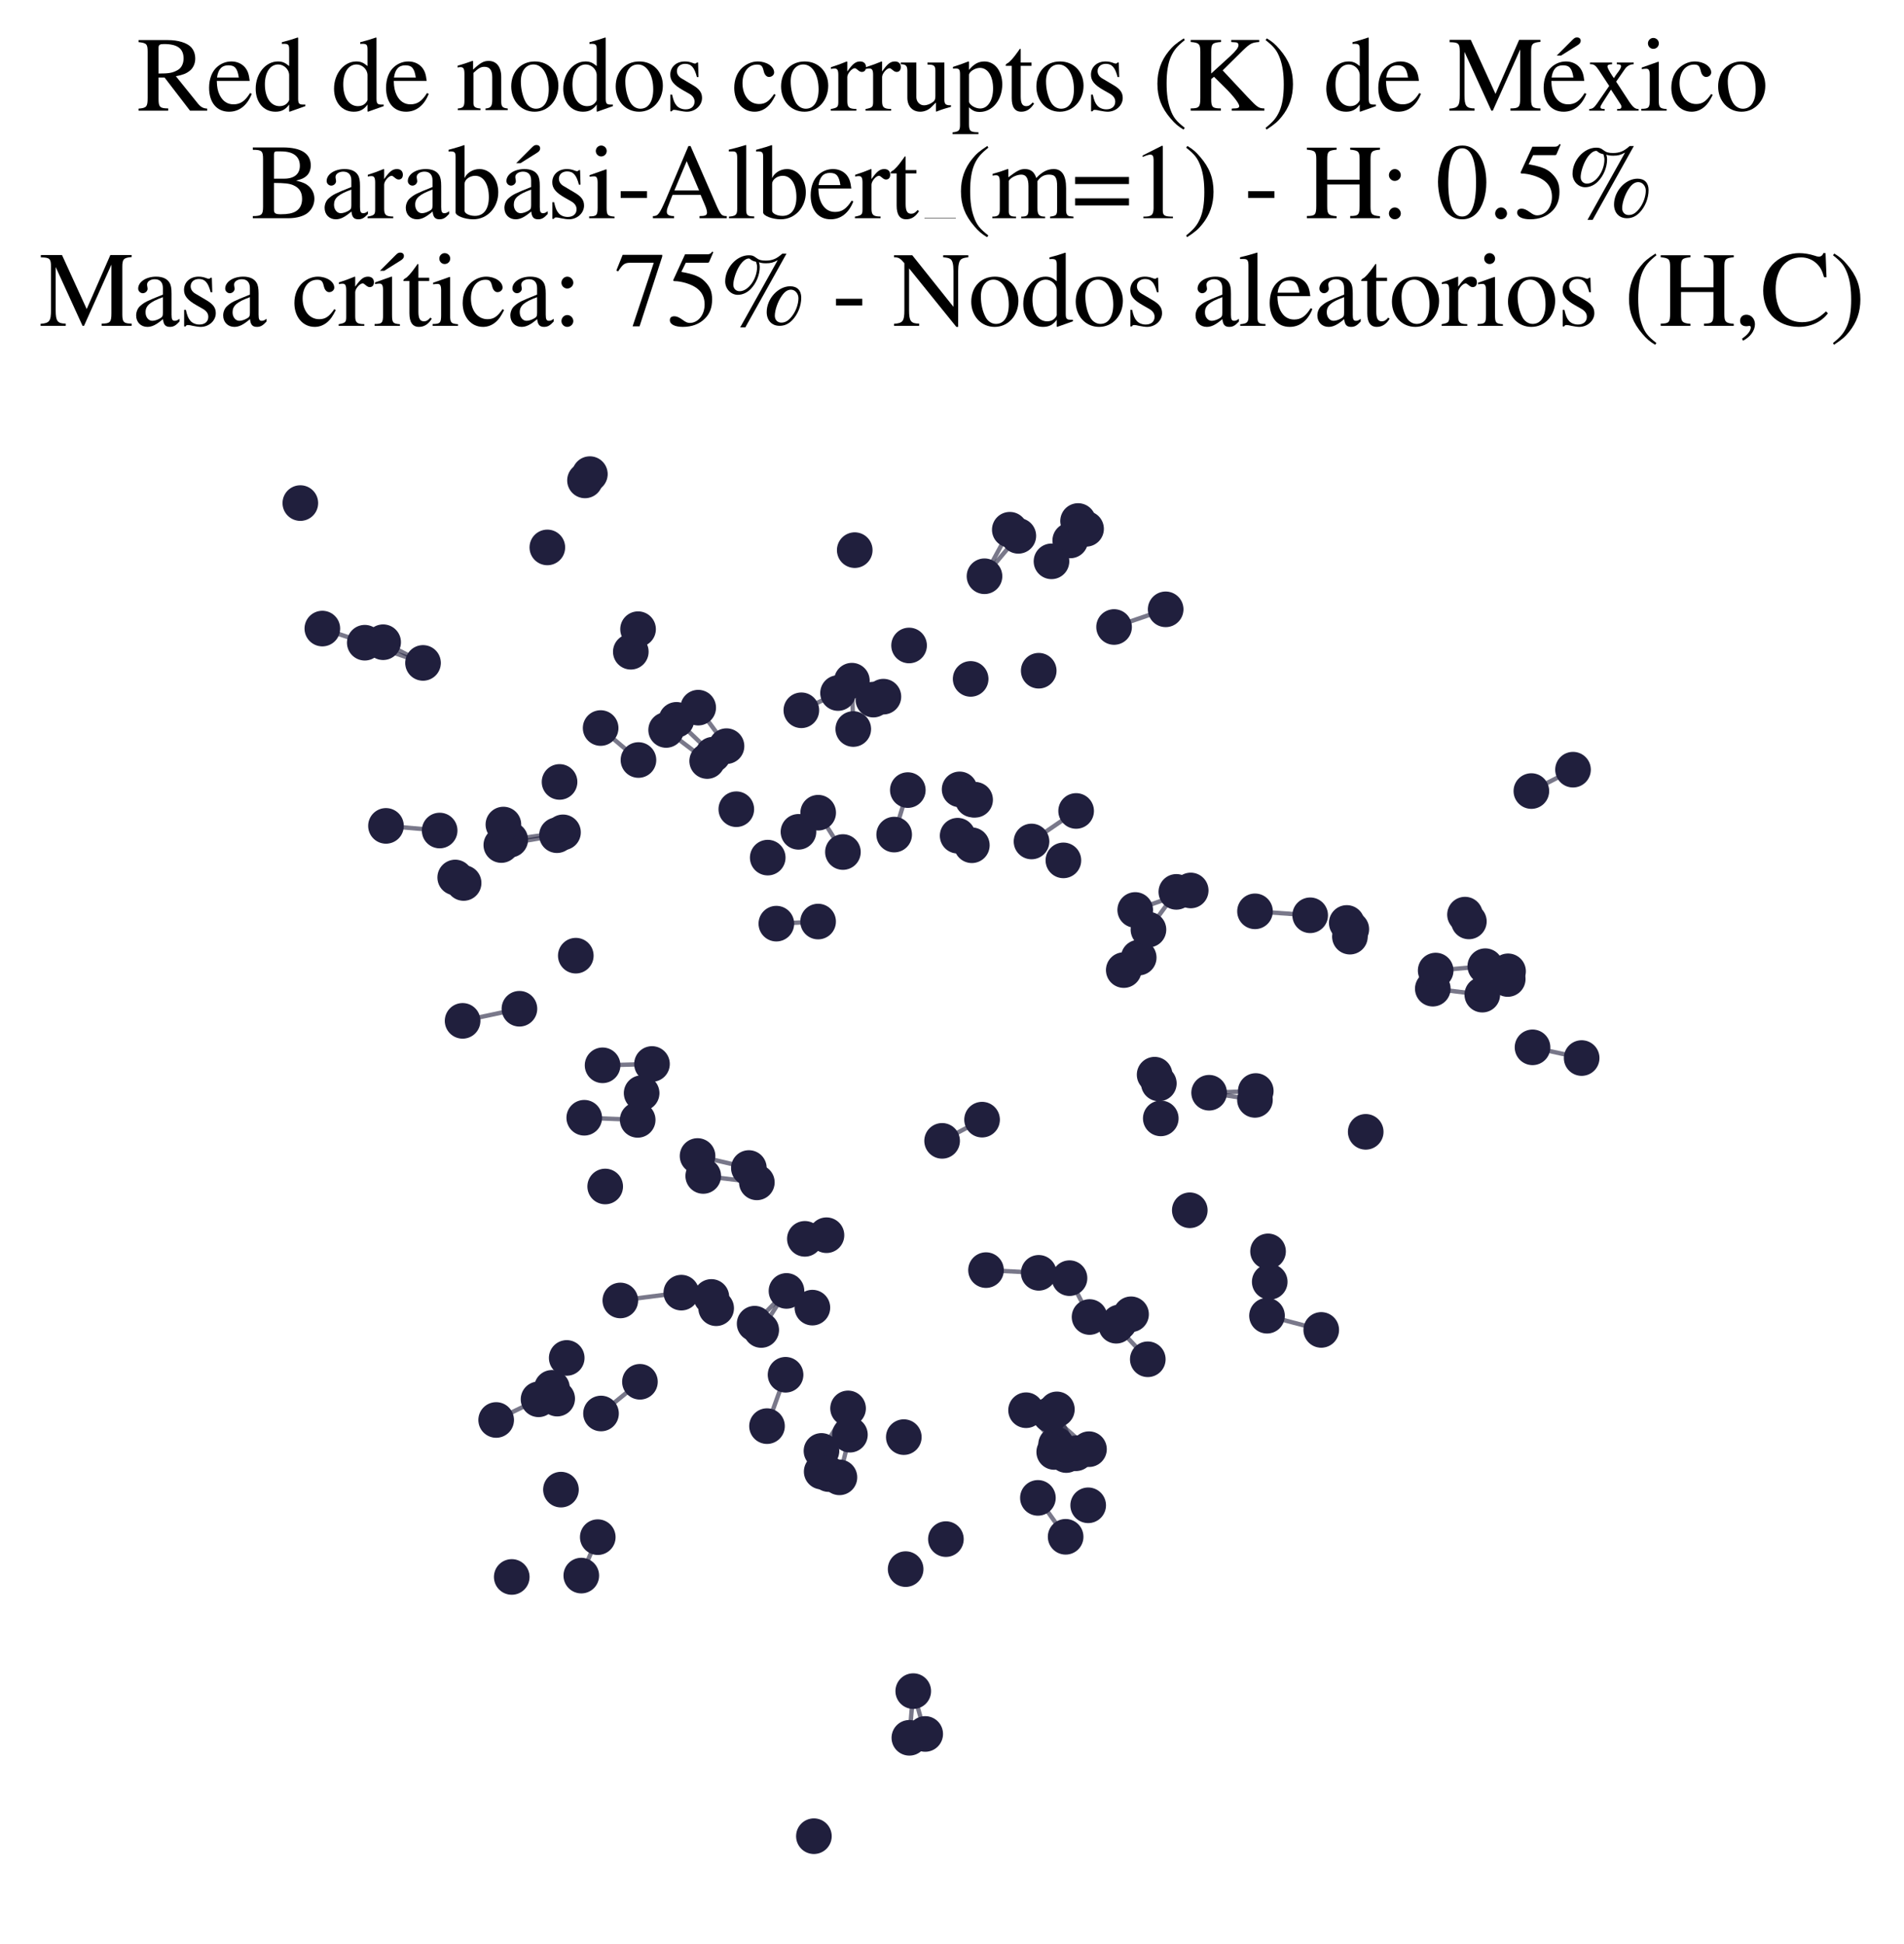 <?xml version="1.0" encoding="utf-8" standalone="no"?>
<!DOCTYPE svg PUBLIC "-//W3C//DTD SVG 1.1//EN"
  "http://www.w3.org/Graphics/SVG/1.1/DTD/svg11.dtd">
<svg xmlns:xlink="http://www.w3.org/1999/xlink" width="174.312pt" height="178.036pt" viewBox="0 0 174.312 178.036" xmlns="http://www.w3.org/2000/svg" version="1.1">
 <defs>
  <style type="text/css">*{stroke-linejoin: round; stroke-linecap: butt}</style>
 </defs>
 <g id="figure_1">
  <g id="patch_1">
   <path d="M 0 178.036 
L 174.312 178.036 
L 174.312 0 
L 0 0 
z
" style="fill: #ffffff"/>
  </g>
  <g id="axes_1">
   <g id="LineCollection_1">
    <path d="M 98.506 133.072 
L 96.758 129.054 
" clip-path="url(#p844c3f8b86)" style="fill: none; stroke: #201f3d; stroke-opacity: 0.6; stroke-width: 0.4"/>
    <path d="M 135.706 91.078 
L 131.173 90.53 
" clip-path="url(#p844c3f8b86)" style="fill: none; stroke: #201f3d; stroke-opacity: 0.6; stroke-width: 0.4"/>
    <path d="M 99.697 132.698 
L 96.148 129.542 
" clip-path="url(#p844c3f8b86)" style="fill: none; stroke: #201f3d; stroke-opacity: 0.6; stroke-width: 0.4"/>
    <path d="M 104.25 87.684 
L 102.881 88.828 
" clip-path="url(#p844c3f8b86)" style="fill: none; stroke: #201f3d; stroke-opacity: 0.6; stroke-width: 0.4"/>
    <path d="M 77.17 78.019 
L 74.905 74.417 
" clip-path="url(#p844c3f8b86)" style="fill: none; stroke: #201f3d; stroke-opacity: 0.6; stroke-width: 0.4"/>
    <path d="M 47.554 92.37 
L 42.352 93.478 
" clip-path="url(#p844c3f8b86)" style="fill: none; stroke: #201f3d; stroke-opacity: 0.6; stroke-width: 0.4"/>
    <path d="M 110.696 100.06 
L 114.891 100.714 
" clip-path="url(#p844c3f8b86)" style="fill: none; stroke: #201f3d; stroke-opacity: 0.6; stroke-width: 0.4"/>
    <path d="M 110.696 100.06 
L 114.967 99.901 
" clip-path="url(#p844c3f8b86)" style="fill: none; stroke: #201f3d; stroke-opacity: 0.6; stroke-width: 0.4"/>
    <path d="M 69.088 121.206 
L 72.003 118.207 
" clip-path="url(#p844c3f8b86)" style="fill: none; stroke: #201f3d; stroke-opacity: 0.6; stroke-width: 0.4"/>
    <path d="M 78.118 66.755 
L 77.99 62.328 
" clip-path="url(#p844c3f8b86)" style="fill: none; stroke: #201f3d; stroke-opacity: 0.6; stroke-width: 0.4"/>
    <path d="M 114.896 83.448 
L 119.948 83.811 
" clip-path="url(#p844c3f8b86)" style="fill: none; stroke: #201f3d; stroke-opacity: 0.6; stroke-width: 0.4"/>
    <path d="M 103.93 83.323 
L 109.01 81.538 
" clip-path="url(#p844c3f8b86)" style="fill: none; stroke: #201f3d; stroke-opacity: 0.6; stroke-width: 0.4"/>
    <path d="M 38.728 60.702 
L 33.396 58.852 
" clip-path="url(#p844c3f8b86)" style="fill: none; stroke: #201f3d; stroke-opacity: 0.6; stroke-width: 0.4"/>
    <path d="M 38.728 60.702 
L 35.076 58.806 
" clip-path="url(#p844c3f8b86)" style="fill: none; stroke: #201f3d; stroke-opacity: 0.6; stroke-width: 0.4"/>
    <path d="M 96.264 51.4 
L 99.43 48.425 
" clip-path="url(#p844c3f8b86)" style="fill: none; stroke: #201f3d; stroke-opacity: 0.6; stroke-width: 0.4"/>
    <path d="M 96.264 51.4 
L 98.699 47.707 
" clip-path="url(#p844c3f8b86)" style="fill: none; stroke: #201f3d; stroke-opacity: 0.6; stroke-width: 0.4"/>
    <path d="M 140.304 95.902 
L 144.801 96.883 
" clip-path="url(#p844c3f8b86)" style="fill: none; stroke: #201f3d; stroke-opacity: 0.6; stroke-width: 0.4"/>
    <path d="M 95.021 137.158 
L 97.56 140.721 
" clip-path="url(#p844c3f8b86)" style="fill: none; stroke: #201f3d; stroke-opacity: 0.6; stroke-width: 0.4"/>
    <path d="M 72.003 118.207 
L 69.69 121.785 
" clip-path="url(#p844c3f8b86)" style="fill: none; stroke: #201f3d; stroke-opacity: 0.6; stroke-width: 0.4"/>
    <path d="M 59.69 97.427 
L 55.167 97.548 
" clip-path="url(#p844c3f8b86)" style="fill: none; stroke: #201f3d; stroke-opacity: 0.6; stroke-width: 0.4"/>
    <path d="M 73.686 113.438 
L 75.664 113.106 
" clip-path="url(#p844c3f8b86)" style="fill: none; stroke: #201f3d; stroke-opacity: 0.6; stroke-width: 0.4"/>
    <path d="M 77.81 131.373 
L 76.85 135.277 
" clip-path="url(#p844c3f8b86)" style="fill: none; stroke: #201f3d; stroke-opacity: 0.6; stroke-width: 0.4"/>
    <path d="M 33.396 58.852 
L 29.511 57.557 
" clip-path="url(#p844c3f8b86)" style="fill: none; stroke: #201f3d; stroke-opacity: 0.6; stroke-width: 0.4"/>
    <path d="M 86.251 104.466 
L 89.909 102.524 
" clip-path="url(#p844c3f8b86)" style="fill: none; stroke: #201f3d; stroke-opacity: 0.6; stroke-width: 0.4"/>
    <path d="M 58.587 126.527 
L 55.023 129.431 
" clip-path="url(#p844c3f8b86)" style="fill: none; stroke: #201f3d; stroke-opacity: 0.6; stroke-width: 0.4"/>
    <path d="M 53.489 102.35 
L 58.381 102.545 
" clip-path="url(#p844c3f8b86)" style="fill: none; stroke: #201f3d; stroke-opacity: 0.6; stroke-width: 0.4"/>
    <path d="M 107.695 81.667 
L 105.141 85.123 
" clip-path="url(#p844c3f8b86)" style="fill: none; stroke: #201f3d; stroke-opacity: 0.6; stroke-width: 0.4"/>
    <path d="M 102.192 121.395 
L 105.081 124.466 
" clip-path="url(#p844c3f8b86)" style="fill: none; stroke: #201f3d; stroke-opacity: 0.6; stroke-width: 0.4"/>
    <path d="M 81.862 76.421 
L 83.111 72.347 
" clip-path="url(#p844c3f8b86)" style="fill: none; stroke: #201f3d; stroke-opacity: 0.6; stroke-width: 0.4"/>
    <path d="M 96.758 129.054 
L 97.616 133.236 
" clip-path="url(#p844c3f8b86)" style="fill: none; stroke: #201f3d; stroke-opacity: 0.6; stroke-width: 0.4"/>
    <path d="M 96.758 129.054 
L 96.515 132.954 
" clip-path="url(#p844c3f8b86)" style="fill: none; stroke: #201f3d; stroke-opacity: 0.6; stroke-width: 0.4"/>
    <path d="M 65.273 69.104 
L 61.929 65.914 
" clip-path="url(#p844c3f8b86)" style="fill: none; stroke: #201f3d; stroke-opacity: 0.6; stroke-width: 0.4"/>
    <path d="M 84.703 158.775 
L 83.609 154.852 
" clip-path="url(#p844c3f8b86)" style="fill: none; stroke: #201f3d; stroke-opacity: 0.6; stroke-width: 0.4"/>
    <path d="M 49.305 128.131 
L 45.425 130.024 
" clip-path="url(#p844c3f8b86)" style="fill: none; stroke: #201f3d; stroke-opacity: 0.6; stroke-width: 0.4"/>
    <path d="M 51.543 76.216 
L 46.713 76.888 
" clip-path="url(#p844c3f8b86)" style="fill: none; stroke: #201f3d; stroke-opacity: 0.6; stroke-width: 0.4"/>
    <path d="M 96.684 132.271 
L 93.937 129.131 
" clip-path="url(#p844c3f8b86)" style="fill: none; stroke: #201f3d; stroke-opacity: 0.6; stroke-width: 0.4"/>
    <path d="M 71.919 125.885 
L 70.221 130.588 
" clip-path="url(#p844c3f8b86)" style="fill: none; stroke: #201f3d; stroke-opacity: 0.6; stroke-width: 0.4"/>
    <path d="M 40.251 76.05 
L 35.336 75.625 
" clip-path="url(#p844c3f8b86)" style="fill: none; stroke: #201f3d; stroke-opacity: 0.6; stroke-width: 0.4"/>
    <path d="M 90.131 52.766 
L 92.448 48.506 
" clip-path="url(#p844c3f8b86)" style="fill: none; stroke: #201f3d; stroke-opacity: 0.6; stroke-width: 0.4"/>
    <path d="M 90.131 52.766 
L 93.228 49.067 
" clip-path="url(#p844c3f8b86)" style="fill: none; stroke: #201f3d; stroke-opacity: 0.6; stroke-width: 0.4"/>
    <path d="M 101.994 57.413 
L 106.717 55.795 
" clip-path="url(#p844c3f8b86)" style="fill: none; stroke: #201f3d; stroke-opacity: 0.6; stroke-width: 0.4"/>
    <path d="M 54.726 140.754 
L 53.218 144.274 
" clip-path="url(#p844c3f8b86)" style="fill: none; stroke: #201f3d; stroke-opacity: 0.6; stroke-width: 0.4"/>
    <path d="M 115.995 120.478 
L 120.96 121.778 
" clip-path="url(#p844c3f8b86)" style="fill: none; stroke: #201f3d; stroke-opacity: 0.6; stroke-width: 0.4"/>
    <path d="M 69.29 108.266 
L 64.382 107.68 
" clip-path="url(#p844c3f8b86)" style="fill: none; stroke: #201f3d; stroke-opacity: 0.6; stroke-width: 0.4"/>
    <path d="M 94.436 77.052 
L 98.52 74.258 
" clip-path="url(#p844c3f8b86)" style="fill: none; stroke: #201f3d; stroke-opacity: 0.6; stroke-width: 0.4"/>
    <path d="M 83.253 159.127 
L 83.609 154.852 
" clip-path="url(#p844c3f8b86)" style="fill: none; stroke: #201f3d; stroke-opacity: 0.6; stroke-width: 0.4"/>
    <path d="M 64.743 69.686 
L 60.986 66.841 
" clip-path="url(#p844c3f8b86)" style="fill: none; stroke: #201f3d; stroke-opacity: 0.6; stroke-width: 0.4"/>
    <path d="M 90.27 116.302 
L 95.096 116.55 
" clip-path="url(#p844c3f8b86)" style="fill: none; stroke: #201f3d; stroke-opacity: 0.6; stroke-width: 0.4"/>
    <path d="M 140.197 72.436 
L 144.01 70.478 
" clip-path="url(#p844c3f8b86)" style="fill: none; stroke: #201f3d; stroke-opacity: 0.6; stroke-width: 0.4"/>
    <path d="M 58.451 69.594 
L 54.989 66.665 
" clip-path="url(#p844c3f8b86)" style="fill: none; stroke: #201f3d; stroke-opacity: 0.6; stroke-width: 0.4"/>
    <path d="M 74.898 84.385 
L 71.075 84.577 
" clip-path="url(#p844c3f8b86)" style="fill: none; stroke: #201f3d; stroke-opacity: 0.6; stroke-width: 0.4"/>
    <path d="M 63.862 105.852 
L 68.559 106.953 
" clip-path="url(#p844c3f8b86)" style="fill: none; stroke: #201f3d; stroke-opacity: 0.6; stroke-width: 0.4"/>
    <path d="M 50.989 76.477 
L 45.896 77.379 
" clip-path="url(#p844c3f8b86)" style="fill: none; stroke: #201f3d; stroke-opacity: 0.6; stroke-width: 0.4"/>
    <path d="M 131.437 88.87 
L 135.98 88.471 
" clip-path="url(#p844c3f8b86)" style="fill: none; stroke: #201f3d; stroke-opacity: 0.6; stroke-width: 0.4"/>
    <path d="M 99.749 120.596 
L 97.914 117.038 
" clip-path="url(#p844c3f8b86)" style="fill: none; stroke: #201f3d; stroke-opacity: 0.6; stroke-width: 0.4"/>
    <path d="M 56.791 119.08 
L 62.375 118.365 
" clip-path="url(#p844c3f8b86)" style="fill: none; stroke: #201f3d; stroke-opacity: 0.6; stroke-width: 0.4"/>
    <path d="M 66.512 68.323 
L 63.921 64.798 
" clip-path="url(#p844c3f8b86)" style="fill: none; stroke: #201f3d; stroke-opacity: 0.6; stroke-width: 0.4"/>
    <path d="M 77.641 128.963 
L 75.206 132.857 
" clip-path="url(#p844c3f8b86)" style="fill: none; stroke: #201f3d; stroke-opacity: 0.6; stroke-width: 0.4"/>
    <path d="M 73.363 65.039 
L 76.723 63.459 
" clip-path="url(#p844c3f8b86)" style="fill: none; stroke: #201f3d; stroke-opacity: 0.6; stroke-width: 0.4"/>
   </g>
   <g id="PathCollection_1">
    <defs>
     <path id="m39a15640b6" d="M 0 1.581 
C 0.419 1.581 0.822 1.415 1.118 1.118 
C 1.415 0.822 1.581 0.419 1.581 0 
C 1.581 -0.419 1.415 -0.822 1.118 -1.118 
C 0.822 -1.415 0.419 -1.581 0 -1.581 
C -0.419 -1.581 -0.822 -1.415 -1.118 -1.118 
C -1.415 -0.822 -1.581 -0.419 -1.581 0 
C -1.581 0.419 -1.415 0.822 -1.118 1.118 
C -0.822 1.415 -0.419 1.581 0 1.581 
z
" style="stroke: #201f3d; stroke-width: 0.1"/>
    </defs>
    <g clip-path="url(#p844c3f8b86)">
     <use xlink:href="#m39a15640b6" x="96.684" y="132.271" style="fill: #201f3d; stroke: #201f3d; stroke-width: 0.1"/>
     <use xlink:href="#m39a15640b6" x="105.707" y="98.405" style="fill: #201f3d; stroke: #201f3d; stroke-width: 0.1"/>
     <use xlink:href="#m39a15640b6" x="69.29" y="108.266" style="fill: #201f3d; stroke: #201f3d; stroke-width: 0.1"/>
     <use xlink:href="#m39a15640b6" x="103.549" y="120.346" style="fill: #201f3d; stroke: #201f3d; stroke-width: 0.1"/>
     <use xlink:href="#m39a15640b6" x="82.912" y="143.68" style="fill: #201f3d; stroke: #201f3d; stroke-width: 0.1"/>
     <use xlink:href="#m39a15640b6" x="73.363" y="65.039" style="fill: #201f3d; stroke: #201f3d; stroke-width: 0.1"/>
     <use xlink:href="#m39a15640b6" x="97.616" y="133.236" style="fill: #201f3d; stroke: #201f3d; stroke-width: 0.1"/>
     <use xlink:href="#m39a15640b6" x="98.699" y="47.707" style="fill: #201f3d; stroke: #201f3d; stroke-width: 0.1"/>
     <use xlink:href="#m39a15640b6" x="50.532" y="127.081" style="fill: #201f3d; stroke: #201f3d; stroke-width: 0.1"/>
     <use xlink:href="#m39a15640b6" x="97.354" y="78.783" style="fill: #201f3d; stroke: #201f3d; stroke-width: 0.1"/>
     <use xlink:href="#m39a15640b6" x="75.867" y="134.98" style="fill: #201f3d; stroke: #201f3d; stroke-width: 0.1"/>
     <use xlink:href="#m39a15640b6" x="93.228" y="49.067" style="fill: #201f3d; stroke: #201f3d; stroke-width: 0.1"/>
     <use xlink:href="#m39a15640b6" x="75.206" y="132.857" style="fill: #201f3d; stroke: #201f3d; stroke-width: 0.1"/>
     <use xlink:href="#m39a15640b6" x="76.85" y="135.277" style="fill: #201f3d; stroke: #201f3d; stroke-width: 0.1"/>
     <use xlink:href="#m39a15640b6" x="116.245" y="117.373" style="fill: #201f3d; stroke: #201f3d; stroke-width: 0.1"/>
     <use xlink:href="#m39a15640b6" x="88.864" y="62.166" style="fill: #201f3d; stroke: #201f3d; stroke-width: 0.1"/>
     <use xlink:href="#m39a15640b6" x="144.801" y="96.883" style="fill: #201f3d; stroke: #201f3d; stroke-width: 0.1"/>
     <use xlink:href="#m39a15640b6" x="35.076" y="58.806" style="fill: #201f3d; stroke: #201f3d; stroke-width: 0.1"/>
     <use xlink:href="#m39a15640b6" x="53.218" y="144.274" style="fill: #201f3d; stroke: #201f3d; stroke-width: 0.1"/>
     <use xlink:href="#m39a15640b6" x="69.69" y="121.785" style="fill: #201f3d; stroke: #201f3d; stroke-width: 0.1"/>
     <use xlink:href="#m39a15640b6" x="71.075" y="84.577" style="fill: #201f3d; stroke: #201f3d; stroke-width: 0.1"/>
     <use xlink:href="#m39a15640b6" x="58.381" y="102.545" style="fill: #201f3d; stroke: #201f3d; stroke-width: 0.1"/>
     <use xlink:href="#m39a15640b6" x="98.52" y="74.258" style="fill: #201f3d; stroke: #201f3d; stroke-width: 0.1"/>
     <use xlink:href="#m39a15640b6" x="73.1" y="76.169" style="fill: #201f3d; stroke: #201f3d; stroke-width: 0.1"/>
     <use xlink:href="#m39a15640b6" x="50.989" y="76.477" style="fill: #201f3d; stroke: #201f3d; stroke-width: 0.1"/>
     <use xlink:href="#m39a15640b6" x="65.126" y="118.757" style="fill: #201f3d; stroke: #201f3d; stroke-width: 0.1"/>
     <use xlink:href="#m39a15640b6" x="46.713" y="76.888" style="fill: #201f3d; stroke: #201f3d; stroke-width: 0.1"/>
     <use xlink:href="#m39a15640b6" x="74.905" y="74.417" style="fill: #201f3d; stroke: #201f3d; stroke-width: 0.1"/>
     <use xlink:href="#m39a15640b6" x="71.919" y="125.885" style="fill: #201f3d; stroke: #201f3d; stroke-width: 0.1"/>
     <use xlink:href="#m39a15640b6" x="77.641" y="128.963" style="fill: #201f3d; stroke: #201f3d; stroke-width: 0.1"/>
     <use xlink:href="#m39a15640b6" x="82.744" y="131.593" style="fill: #201f3d; stroke: #201f3d; stroke-width: 0.1"/>
     <use xlink:href="#m39a15640b6" x="51.884" y="124.343" style="fill: #201f3d; stroke: #201f3d; stroke-width: 0.1"/>
     <use xlink:href="#m39a15640b6" x="83.227" y="59.105" style="fill: #201f3d; stroke: #201f3d; stroke-width: 0.1"/>
     <use xlink:href="#m39a15640b6" x="110.696" y="100.06" style="fill: #201f3d; stroke: #201f3d; stroke-width: 0.1"/>
     <use xlink:href="#m39a15640b6" x="50.109" y="50.126" style="fill: #201f3d; stroke: #201f3d; stroke-width: 0.1"/>
     <use xlink:href="#m39a15640b6" x="78.252" y="50.375" style="fill: #201f3d; stroke: #201f3d; stroke-width: 0.1"/>
     <use xlink:href="#m39a15640b6" x="42.352" y="93.478" style="fill: #201f3d; stroke: #201f3d; stroke-width: 0.1"/>
     <use xlink:href="#m39a15640b6" x="65.565" y="119.792" style="fill: #201f3d; stroke: #201f3d; stroke-width: 0.1"/>
     <use xlink:href="#m39a15640b6" x="115.995" y="120.478" style="fill: #201f3d; stroke: #201f3d; stroke-width: 0.1"/>
     <use xlink:href="#m39a15640b6" x="107.695" y="81.667" style="fill: #201f3d; stroke: #201f3d; stroke-width: 0.1"/>
     <use xlink:href="#m39a15640b6" x="55.406" y="108.644" style="fill: #201f3d; stroke: #201f3d; stroke-width: 0.1"/>
     <use xlink:href="#m39a15640b6" x="95.021" y="137.158" style="fill: #201f3d; stroke: #201f3d; stroke-width: 0.1"/>
     <use xlink:href="#m39a15640b6" x="99.624" y="137.837" style="fill: #201f3d; stroke: #201f3d; stroke-width: 0.1"/>
     <use xlink:href="#m39a15640b6" x="102.881" y="88.828" style="fill: #201f3d; stroke: #201f3d; stroke-width: 0.1"/>
     <use xlink:href="#m39a15640b6" x="49.305" y="128.131" style="fill: #201f3d; stroke: #201f3d; stroke-width: 0.1"/>
     <use xlink:href="#m39a15640b6" x="55.023" y="129.431" style="fill: #201f3d; stroke: #201f3d; stroke-width: 0.1"/>
     <use xlink:href="#m39a15640b6" x="38.728" y="60.702" style="fill: #201f3d; stroke: #201f3d; stroke-width: 0.1"/>
     <use xlink:href="#m39a15640b6" x="108.926" y="110.821" style="fill: #201f3d; stroke: #201f3d; stroke-width: 0.1"/>
     <use xlink:href="#m39a15640b6" x="131.173" y="90.53" style="fill: #201f3d; stroke: #201f3d; stroke-width: 0.1"/>
     <use xlink:href="#m39a15640b6" x="74.513" y="168.136" style="fill: #201f3d; stroke: #201f3d; stroke-width: 0.1"/>
     <use xlink:href="#m39a15640b6" x="81.862" y="76.421" style="fill: #201f3d; stroke: #201f3d; stroke-width: 0.1"/>
     <use xlink:href="#m39a15640b6" x="58.742" y="100.096" style="fill: #201f3d; stroke: #201f3d; stroke-width: 0.1"/>
     <use xlink:href="#m39a15640b6" x="73.686" y="113.438" style="fill: #201f3d; stroke: #201f3d; stroke-width: 0.1"/>
     <use xlink:href="#m39a15640b6" x="99.749" y="120.596" style="fill: #201f3d; stroke: #201f3d; stroke-width: 0.1"/>
     <use xlink:href="#m39a15640b6" x="52.715" y="87.509" style="fill: #201f3d; stroke: #201f3d; stroke-width: 0.1"/>
     <use xlink:href="#m39a15640b6" x="76.723" y="63.459" style="fill: #201f3d; stroke: #201f3d; stroke-width: 0.1"/>
     <use xlink:href="#m39a15640b6" x="77.99" y="62.328" style="fill: #201f3d; stroke: #201f3d; stroke-width: 0.1"/>
     <use xlink:href="#m39a15640b6" x="119.948" y="83.811" style="fill: #201f3d; stroke: #201f3d; stroke-width: 0.1"/>
     <use xlink:href="#m39a15640b6" x="58.451" y="69.594" style="fill: #201f3d; stroke: #201f3d; stroke-width: 0.1"/>
     <use xlink:href="#m39a15640b6" x="140.197" y="72.436" style="fill: #201f3d; stroke: #201f3d; stroke-width: 0.1"/>
     <use xlink:href="#m39a15640b6" x="83.609" y="154.852" style="fill: #201f3d; stroke: #201f3d; stroke-width: 0.1"/>
     <use xlink:href="#m39a15640b6" x="97.914" y="117.038" style="fill: #201f3d; stroke: #201f3d; stroke-width: 0.1"/>
     <use xlink:href="#m39a15640b6" x="72.003" y="118.207" style="fill: #201f3d; stroke: #201f3d; stroke-width: 0.1"/>
     <use xlink:href="#m39a15640b6" x="134.476" y="84.373" style="fill: #201f3d; stroke: #201f3d; stroke-width: 0.1"/>
     <use xlink:href="#m39a15640b6" x="54.726" y="140.754" style="fill: #201f3d; stroke: #201f3d; stroke-width: 0.1"/>
     <use xlink:href="#m39a15640b6" x="59.69" y="97.427" style="fill: #201f3d; stroke: #201f3d; stroke-width: 0.1"/>
     <use xlink:href="#m39a15640b6" x="102.192" y="121.395" style="fill: #201f3d; stroke: #201f3d; stroke-width: 0.1"/>
     <use xlink:href="#m39a15640b6" x="51.543" y="76.216" style="fill: #201f3d; stroke: #201f3d; stroke-width: 0.1"/>
     <use xlink:href="#m39a15640b6" x="51.227" y="71.6" style="fill: #201f3d; stroke: #201f3d; stroke-width: 0.1"/>
     <use xlink:href="#m39a15640b6" x="123.713" y="85.085" style="fill: #201f3d; stroke: #201f3d; stroke-width: 0.1"/>
     <use xlink:href="#m39a15640b6" x="140.304" y="95.902" style="fill: #201f3d; stroke: #201f3d; stroke-width: 0.1"/>
     <use xlink:href="#m39a15640b6" x="77.81" y="131.373" style="fill: #201f3d; stroke: #201f3d; stroke-width: 0.1"/>
     <use xlink:href="#m39a15640b6" x="64.382" y="107.68" style="fill: #201f3d; stroke: #201f3d; stroke-width: 0.1"/>
     <use xlink:href="#m39a15640b6" x="94.436" y="77.052" style="fill: #201f3d; stroke: #201f3d; stroke-width: 0.1"/>
     <use xlink:href="#m39a15640b6" x="106.27" y="102.409" style="fill: #201f3d; stroke: #201f3d; stroke-width: 0.1"/>
     <use xlink:href="#m39a15640b6" x="57.751" y="59.679" style="fill: #201f3d; stroke: #201f3d; stroke-width: 0.1"/>
     <use xlink:href="#m39a15640b6" x="67.409" y="74.098" style="fill: #201f3d; stroke: #201f3d; stroke-width: 0.1"/>
     <use xlink:href="#m39a15640b6" x="103.93" y="83.323" style="fill: #201f3d; stroke: #201f3d; stroke-width: 0.1"/>
     <use xlink:href="#m39a15640b6" x="77.17" y="78.019" style="fill: #201f3d; stroke: #201f3d; stroke-width: 0.1"/>
     <use xlink:href="#m39a15640b6" x="116.09" y="114.585" style="fill: #201f3d; stroke: #201f3d; stroke-width: 0.1"/>
     <use xlink:href="#m39a15640b6" x="46.851" y="144.398" style="fill: #201f3d; stroke: #201f3d; stroke-width: 0.1"/>
     <use xlink:href="#m39a15640b6" x="56.791" y="119.08" style="fill: #201f3d; stroke: #201f3d; stroke-width: 0.1"/>
     <use xlink:href="#m39a15640b6" x="123.297" y="84.513" style="fill: #201f3d; stroke: #201f3d; stroke-width: 0.1"/>
     <use xlink:href="#m39a15640b6" x="74.898" y="84.385" style="fill: #201f3d; stroke: #201f3d; stroke-width: 0.1"/>
     <use xlink:href="#m39a15640b6" x="62.375" y="118.365" style="fill: #201f3d; stroke: #201f3d; stroke-width: 0.1"/>
     <use xlink:href="#m39a15640b6" x="96.515" y="132.954" style="fill: #201f3d; stroke: #201f3d; stroke-width: 0.1"/>
     <use xlink:href="#m39a15640b6" x="70.221" y="130.588" style="fill: #201f3d; stroke: #201f3d; stroke-width: 0.1"/>
     <use xlink:href="#m39a15640b6" x="29.511" y="57.557" style="fill: #201f3d; stroke: #201f3d; stroke-width: 0.1"/>
     <use xlink:href="#m39a15640b6" x="68.559" y="106.953" style="fill: #201f3d; stroke: #201f3d; stroke-width: 0.1"/>
     <use xlink:href="#m39a15640b6" x="120.96" y="121.778" style="fill: #201f3d; stroke: #201f3d; stroke-width: 0.1"/>
     <use xlink:href="#m39a15640b6" x="138.063" y="88.94" style="fill: #201f3d; stroke: #201f3d; stroke-width: 0.1"/>
     <use xlink:href="#m39a15640b6" x="70.286" y="78.53" style="fill: #201f3d; stroke: #201f3d; stroke-width: 0.1"/>
     <use xlink:href="#m39a15640b6" x="135.706" y="91.078" style="fill: #201f3d; stroke: #201f3d; stroke-width: 0.1"/>
     <use xlink:href="#m39a15640b6" x="92.448" y="48.506" style="fill: #201f3d; stroke: #201f3d; stroke-width: 0.1"/>
     <use xlink:href="#m39a15640b6" x="138.033" y="89.646" style="fill: #201f3d; stroke: #201f3d; stroke-width: 0.1"/>
     <use xlink:href="#m39a15640b6" x="83.253" y="159.127" style="fill: #201f3d; stroke: #201f3d; stroke-width: 0.1"/>
     <use xlink:href="#m39a15640b6" x="87.854" y="72.282" style="fill: #201f3d; stroke: #201f3d; stroke-width: 0.1"/>
     <use xlink:href="#m39a15640b6" x="104.25" y="87.684" style="fill: #201f3d; stroke: #201f3d; stroke-width: 0.1"/>
     <use xlink:href="#m39a15640b6" x="64.743" y="69.686" style="fill: #201f3d; stroke: #201f3d; stroke-width: 0.1"/>
     <use xlink:href="#m39a15640b6" x="61.929" y="65.914" style="fill: #201f3d; stroke: #201f3d; stroke-width: 0.1"/>
     <use xlink:href="#m39a15640b6" x="114.891" y="100.714" style="fill: #201f3d; stroke: #201f3d; stroke-width: 0.1"/>
     <use xlink:href="#m39a15640b6" x="96.148" y="129.542" style="fill: #201f3d; stroke: #201f3d; stroke-width: 0.1"/>
     <use xlink:href="#m39a15640b6" x="41.676" y="80.35" style="fill: #201f3d; stroke: #201f3d; stroke-width: 0.1"/>
     <use xlink:href="#m39a15640b6" x="63.921" y="64.798" style="fill: #201f3d; stroke: #201f3d; stroke-width: 0.1"/>
     <use xlink:href="#m39a15640b6" x="125.032" y="103.64" style="fill: #201f3d; stroke: #201f3d; stroke-width: 0.1"/>
     <use xlink:href="#m39a15640b6" x="109.01" y="81.538" style="fill: #201f3d; stroke: #201f3d; stroke-width: 0.1"/>
     <use xlink:href="#m39a15640b6" x="89.909" y="102.524" style="fill: #201f3d; stroke: #201f3d; stroke-width: 0.1"/>
     <use xlink:href="#m39a15640b6" x="27.496" y="46.066" style="fill: #201f3d; stroke: #201f3d; stroke-width: 0.1"/>
     <use xlink:href="#m39a15640b6" x="84.703" y="158.775" style="fill: #201f3d; stroke: #201f3d; stroke-width: 0.1"/>
     <use xlink:href="#m39a15640b6" x="69.088" y="121.206" style="fill: #201f3d; stroke: #201f3d; stroke-width: 0.1"/>
     <use xlink:href="#m39a15640b6" x="54.003" y="43.414" style="fill: #201f3d; stroke: #201f3d; stroke-width: 0.1"/>
     <use xlink:href="#m39a15640b6" x="106.717" y="55.795" style="fill: #201f3d; stroke: #201f3d; stroke-width: 0.1"/>
     <use xlink:href="#m39a15640b6" x="97.982" y="49.488" style="fill: #201f3d; stroke: #201f3d; stroke-width: 0.1"/>
     <use xlink:href="#m39a15640b6" x="74.374" y="119.737" style="fill: #201f3d; stroke: #201f3d; stroke-width: 0.1"/>
     <use xlink:href="#m39a15640b6" x="33.396" y="58.852" style="fill: #201f3d; stroke: #201f3d; stroke-width: 0.1"/>
     <use xlink:href="#m39a15640b6" x="114.896" y="83.448" style="fill: #201f3d; stroke: #201f3d; stroke-width: 0.1"/>
     <use xlink:href="#m39a15640b6" x="51.01" y="128.068" style="fill: #201f3d; stroke: #201f3d; stroke-width: 0.1"/>
     <use xlink:href="#m39a15640b6" x="98.506" y="133.072" style="fill: #201f3d; stroke: #201f3d; stroke-width: 0.1"/>
     <use xlink:href="#m39a15640b6" x="45.896" y="77.379" style="fill: #201f3d; stroke: #201f3d; stroke-width: 0.1"/>
     <use xlink:href="#m39a15640b6" x="75.664" y="113.106" style="fill: #201f3d; stroke: #201f3d; stroke-width: 0.1"/>
     <use xlink:href="#m39a15640b6" x="46.086" y="75.502" style="fill: #201f3d; stroke: #201f3d; stroke-width: 0.1"/>
     <use xlink:href="#m39a15640b6" x="65.273" y="69.104" style="fill: #201f3d; stroke: #201f3d; stroke-width: 0.1"/>
     <use xlink:href="#m39a15640b6" x="40.251" y="76.05" style="fill: #201f3d; stroke: #201f3d; stroke-width: 0.1"/>
     <use xlink:href="#m39a15640b6" x="90.131" y="52.766" style="fill: #201f3d; stroke: #201f3d; stroke-width: 0.1"/>
     <use xlink:href="#m39a15640b6" x="134.121" y="83.75" style="fill: #201f3d; stroke: #201f3d; stroke-width: 0.1"/>
     <use xlink:href="#m39a15640b6" x="86.598" y="140.933" style="fill: #201f3d; stroke: #201f3d; stroke-width: 0.1"/>
     <use xlink:href="#m39a15640b6" x="96.264" y="51.4" style="fill: #201f3d; stroke: #201f3d; stroke-width: 0.1"/>
     <use xlink:href="#m39a15640b6" x="88.973" y="77.398" style="fill: #201f3d; stroke: #201f3d; stroke-width: 0.1"/>
     <use xlink:href="#m39a15640b6" x="87.673" y="76.523" style="fill: #201f3d; stroke: #201f3d; stroke-width: 0.1"/>
     <use xlink:href="#m39a15640b6" x="63.862" y="105.852" style="fill: #201f3d; stroke: #201f3d; stroke-width: 0.1"/>
     <use xlink:href="#m39a15640b6" x="58.415" y="57.612" style="fill: #201f3d; stroke: #201f3d; stroke-width: 0.1"/>
     <use xlink:href="#m39a15640b6" x="55.167" y="97.548" style="fill: #201f3d; stroke: #201f3d; stroke-width: 0.1"/>
     <use xlink:href="#m39a15640b6" x="131.437" y="88.87" style="fill: #201f3d; stroke: #201f3d; stroke-width: 0.1"/>
     <use xlink:href="#m39a15640b6" x="42.444" y="80.853" style="fill: #201f3d; stroke: #201f3d; stroke-width: 0.1"/>
     <use xlink:href="#m39a15640b6" x="90.27" y="116.302" style="fill: #201f3d; stroke: #201f3d; stroke-width: 0.1"/>
     <use xlink:href="#m39a15640b6" x="101.994" y="57.413" style="fill: #201f3d; stroke: #201f3d; stroke-width: 0.1"/>
     <use xlink:href="#m39a15640b6" x="99.697" y="132.698" style="fill: #201f3d; stroke: #201f3d; stroke-width: 0.1"/>
     <use xlink:href="#m39a15640b6" x="78.118" y="66.755" style="fill: #201f3d; stroke: #201f3d; stroke-width: 0.1"/>
     <use xlink:href="#m39a15640b6" x="54.989" y="66.665" style="fill: #201f3d; stroke: #201f3d; stroke-width: 0.1"/>
     <use xlink:href="#m39a15640b6" x="99.43" y="48.425" style="fill: #201f3d; stroke: #201f3d; stroke-width: 0.1"/>
     <use xlink:href="#m39a15640b6" x="106.092" y="99.206" style="fill: #201f3d; stroke: #201f3d; stroke-width: 0.1"/>
     <use xlink:href="#m39a15640b6" x="93.937" y="129.131" style="fill: #201f3d; stroke: #201f3d; stroke-width: 0.1"/>
     <use xlink:href="#m39a15640b6" x="58.587" y="126.527" style="fill: #201f3d; stroke: #201f3d; stroke-width: 0.1"/>
     <use xlink:href="#m39a15640b6" x="53.489" y="102.35" style="fill: #201f3d; stroke: #201f3d; stroke-width: 0.1"/>
     <use xlink:href="#m39a15640b6" x="66.512" y="68.323" style="fill: #201f3d; stroke: #201f3d; stroke-width: 0.1"/>
     <use xlink:href="#m39a15640b6" x="114.967" y="99.901" style="fill: #201f3d; stroke: #201f3d; stroke-width: 0.1"/>
     <use xlink:href="#m39a15640b6" x="102.475" y="121.094" style="fill: #201f3d; stroke: #201f3d; stroke-width: 0.1"/>
     <use xlink:href="#m39a15640b6" x="105.141" y="85.123" style="fill: #201f3d; stroke: #201f3d; stroke-width: 0.1"/>
     <use xlink:href="#m39a15640b6" x="86.251" y="104.466" style="fill: #201f3d; stroke: #201f3d; stroke-width: 0.1"/>
     <use xlink:href="#m39a15640b6" x="135.98" y="88.471" style="fill: #201f3d; stroke: #201f3d; stroke-width: 0.1"/>
     <use xlink:href="#m39a15640b6" x="105.081" y="124.466" style="fill: #201f3d; stroke: #201f3d; stroke-width: 0.1"/>
     <use xlink:href="#m39a15640b6" x="53.557" y="43.99" style="fill: #201f3d; stroke: #201f3d; stroke-width: 0.1"/>
     <use xlink:href="#m39a15640b6" x="97.56" y="140.721" style="fill: #201f3d; stroke: #201f3d; stroke-width: 0.1"/>
     <use xlink:href="#m39a15640b6" x="75.226" y="134.752" style="fill: #201f3d; stroke: #201f3d; stroke-width: 0.1"/>
     <use xlink:href="#m39a15640b6" x="35.336" y="75.625" style="fill: #201f3d; stroke: #201f3d; stroke-width: 0.1"/>
     <use xlink:href="#m39a15640b6" x="51.355" y="136.402" style="fill: #201f3d; stroke: #201f3d; stroke-width: 0.1"/>
     <use xlink:href="#m39a15640b6" x="144.01" y="70.478" style="fill: #201f3d; stroke: #201f3d; stroke-width: 0.1"/>
     <use xlink:href="#m39a15640b6" x="79.955" y="64.062" style="fill: #201f3d; stroke: #201f3d; stroke-width: 0.1"/>
     <use xlink:href="#m39a15640b6" x="89.065" y="73.216" style="fill: #201f3d; stroke: #201f3d; stroke-width: 0.1"/>
     <use xlink:href="#m39a15640b6" x="89.272" y="73.234" style="fill: #201f3d; stroke: #201f3d; stroke-width: 0.1"/>
     <use xlink:href="#m39a15640b6" x="47.554" y="92.37" style="fill: #201f3d; stroke: #201f3d; stroke-width: 0.1"/>
     <use xlink:href="#m39a15640b6" x="60.986" y="66.841" style="fill: #201f3d; stroke: #201f3d; stroke-width: 0.1"/>
     <use xlink:href="#m39a15640b6" x="45.425" y="130.024" style="fill: #201f3d; stroke: #201f3d; stroke-width: 0.1"/>
     <use xlink:href="#m39a15640b6" x="95.096" y="61.417" style="fill: #201f3d; stroke: #201f3d; stroke-width: 0.1"/>
     <use xlink:href="#m39a15640b6" x="123.586" y="85.767" style="fill: #201f3d; stroke: #201f3d; stroke-width: 0.1"/>
     <use xlink:href="#m39a15640b6" x="83.111" y="72.347" style="fill: #201f3d; stroke: #201f3d; stroke-width: 0.1"/>
     <use xlink:href="#m39a15640b6" x="95.096" y="116.55" style="fill: #201f3d; stroke: #201f3d; stroke-width: 0.1"/>
     <use xlink:href="#m39a15640b6" x="80.876" y="63.791" style="fill: #201f3d; stroke: #201f3d; stroke-width: 0.1"/>
     <use xlink:href="#m39a15640b6" x="96.758" y="129.054" style="fill: #201f3d; stroke: #201f3d; stroke-width: 0.1"/>
    </g>
   </g>
   <g id="text_1">
    <!-- Red de nodos corruptos (K) de México -->
    <g transform="translate(12.518 10.132) scale(0.096 -0.096)">
     <defs>
      <path id="NimbusRomNo9L-Regu-52" d="M 4218 121 
C 3974 140 3846 205 3661 424 
L 2342 2061 
C 2771 2143 2963 2219 3174 2388 
C 3379 2553 3501 2818 3501 3113 
C 3501 3385 3418 3618 3251 3801 
C 3008 4059 2477 4224 1875 4224 
L 109 4224 
L 109 4102 
C 589 4051 653 3981 653 3528 
L 653 765 
C 653 236 589 159 109 121 
L 109 0 
L 1882 0 
L 1882 134 
C 1389 134 1306 219 1306 692 
L 1306 1984 
L 1664 1984 
L 3187 0 
L 4218 0 
L 4218 121 
z
M 1306 3762 
C 1306 3937 1376 3987 1632 3987 
C 2432 3987 2803 3716 2803 3123 
C 2803 2807 2669 2542 2438 2423 
C 2144 2258 1920 2221 1306 2221 
L 1306 3762 
z
" transform="scale(0.016)"/>
      <path id="NimbusRomNo9L-Regu-65" d="M 2611 1053 
C 2304 564 2029 378 1619 378 
C 1254 378 979 564 794 930 
C 678 1174 634 1386 621 1779 
L 2592 1779 
C 2541 2193 2477 2377 2317 2581 
C 2125 2811 1830 2944 1498 2944 
C 1178 2944 877 2829 634 2611 
C 333 2349 160 1894 160 1370 
C 160 486 621 -64 1357 -64 
C 1965 -64 2445 315 2714 1008 
L 2611 1053 
z
M 634 1984 
C 704 2479 922 2714 1312 2714 
C 1702 2714 1856 2535 1939 1984 
L 634 1984 
z
" transform="scale(0.016)"/>
      <path id="NimbusRomNo9L-Regu-64" d="M 2202 -64 
L 3142 269 
L 3142 365 
C 3027 365 3014 365 2995 365 
C 2765 365 2714 435 2714 731 
L 2714 4364 
L 2682 4377 
C 2374 4268 2150 4204 1741 4096 
L 1741 3994 
C 1792 4000 1830 4000 1882 4000 
C 2118 4000 2176 3936 2176 3672 
L 2176 2669 
C 1933 2874 1760 2944 1504 2944 
C 768 2944 173 2221 173 1312 
C 173 493 653 -64 1357 -64 
C 1715 -64 1958 64 2176 365 
L 2176 -45 
L 2202 -64 
z
M 2176 653 
C 2176 608 2131 531 2067 461 
C 1952 333 1792 269 1606 269 
C 1075 269 723 781 723 1568 
C 723 2291 1037 2765 1523 2765 
C 1862 2765 2176 2464 2176 2125 
L 2176 653 
z
" transform="scale(0.016)"/>
      <path id="NimbusRomNo9L-Regu-6e" d="M 102 2579 
C 141 2598 205 2605 275 2605 
C 454 2605 512 2509 512 2195 
L 512 608 
C 512 243 442 154 115 128 
L 115 32 
L 1472 32 
L 1472 128 
C 1146 154 1050 230 1050 461 
L 1050 2259 
C 1357 2547 1498 2624 1709 2624 
C 2022 2624 2176 2426 2176 2003 
L 2176 666 
C 2176 262 2093 154 1773 128 
L 1773 32 
L 3104 32 
L 3104 128 
C 2790 160 2714 237 2714 550 
L 2714 2016 
C 2714 2618 2432 2976 1958 2976 
C 1664 2976 1466 2867 1030 2458 
L 1030 2963 
L 986 2976 
C 672 2861 454 2790 102 2688 
L 102 2579 
z
" transform="scale(0.016)"/>
      <path id="NimbusRomNo9L-Regu-6f" d="M 1600 2944 
C 768 2944 186 2330 186 1446 
C 186 582 781 -64 1587 -64 
C 2394 -64 3008 614 3008 1498 
C 3008 2336 2419 2944 1600 2944 
z
M 1517 2765 
C 2054 2765 2432 2150 2432 1274 
C 2432 550 2144 115 1664 115 
C 1414 115 1178 269 1043 525 
C 864 858 762 1306 762 1760 
C 762 2368 1062 2765 1517 2765 
z
" transform="scale(0.016)"/>
      <path id="NimbusRomNo9L-Regu-73" d="M 2016 2010 
L 1990 2880 
L 1920 2880 
L 1907 2867 
C 1850 2822 1843 2816 1818 2816 
C 1779 2816 1715 2829 1645 2861 
C 1504 2915 1363 2944 1197 2944 
C 691 2944 326 2616 326 2154 
C 326 1796 531 1539 1075 1231 
L 1446 1020 
C 1670 892 1779 737 1779 539 
C 1779 256 1574 77 1248 77 
C 1030 77 832 159 710 298 
C 576 455 518 600 435 960 
L 333 960 
L 333 -39 
L 416 -39 
C 461 33 486 48 563 48 
C 621 48 710 35 858 -2 
C 1037 -39 1210 -64 1325 -64 
C 1818 -64 2227 308 2227 757 
C 2227 1077 2074 1289 1690 1520 
L 998 1930 
C 819 2033 723 2194 723 2367 
C 723 2624 922 2803 1216 2803 
C 1581 2803 1773 2583 1920 2010 
L 2016 2010 
z
" transform="scale(0.016)"/>
      <path id="NimbusRomNo9L-Regu-63" d="M 2547 998 
C 2240 550 2010 397 1645 397 
C 1062 397 653 909 653 1645 
C 653 2304 1005 2758 1523 2758 
C 1754 2758 1837 2688 1901 2451 
L 1939 2310 
C 1990 2131 2106 2016 2240 2016 
C 2406 2016 2547 2138 2547 2285 
C 2547 2643 2099 2944 1562 2944 
C 1248 2944 922 2816 659 2586 
C 339 2304 160 1869 160 1363 
C 160 531 666 -64 1376 -64 
C 1664 -64 1920 38 2150 237 
C 2323 390 2445 563 2637 941 
L 2547 998 
z
" transform="scale(0.016)"/>
      <path id="NimbusRomNo9L-Regu-72" d="M 45 2496 
C 134 2515 192 2522 269 2522 
C 429 2522 486 2419 486 2138 
L 486 538 
C 486 218 442 173 32 96 
L 32 0 
L 1568 0 
L 1568 102 
C 1133 102 1024 199 1024 565 
L 1024 2013 
C 1024 2219 1299 2541 1472 2541 
C 1510 2541 1568 2509 1638 2445 
C 1741 2355 1811 2317 1894 2317 
C 2048 2317 2144 2426 2144 2605 
C 2144 2816 2010 2944 1792 2944 
C 1523 2944 1338 2797 1024 2343 
L 1024 2931 
L 992 2944 
C 653 2803 422 2721 45 2599 
L 45 2496 
z
" transform="scale(0.016)"/>
      <path id="NimbusRomNo9L-Regu-75" d="M 3066 320 
L 3034 320 
C 2739 320 2669 390 2669 685 
L 2669 2880 
L 1658 2880 
L 1658 2758 
C 2054 2758 2131 2694 2131 2375 
L 2131 875 
C 2131 697 2099 607 2010 537 
C 1837 397 1638 320 1446 320 
C 1197 320 992 537 992 805 
L 992 2880 
L 58 2880 
L 58 2778 
C 365 2778 454 2682 454 2387 
L 454 770 
C 454 263 762 -64 1229 -64 
C 1466 -64 1715 38 1888 211 
L 2163 486 
L 2163 -45 
L 2189 -58 
C 2509 70 2739 141 3066 230 
L 3066 320 
z
" transform="scale(0.016)"/>
      <path id="NimbusRomNo9L-Regu-70" d="M 58 2516 
C 115 2522 160 2522 218 2522 
C 435 2522 480 2458 480 2155 
L 480 -855 
C 480 -1189 410 -1261 32 -1299 
L 32 -1408 
L 1581 -1408 
L 1581 -1293 
C 1101 -1293 1018 -1222 1018 -816 
L 1018 199 
C 1242 -13 1395 -77 1664 -77 
C 2419 -77 3008 643 3008 1575 
C 3008 2372 2560 2944 1939 2944 
C 1581 2944 1299 2784 1018 2438 
L 1018 2931 
L 979 2944 
C 634 2810 410 2726 58 2618 
L 58 2516 
z
M 1018 2136 
C 1018 2329 1376 2560 1670 2560 
C 2144 2560 2458 2071 2458 1324 
C 2458 611 2144 128 1683 128 
C 1382 128 1018 359 1018 552 
L 1018 2136 
z
" transform="scale(0.016)"/>
      <path id="NimbusRomNo9L-Regu-74" d="M 1632 2880 
L 986 2880 
L 986 3622 
C 986 3686 979 3706 941 3706 
C 896 3648 858 3590 813 3526 
C 570 3174 294 2867 192 2841 
C 122 2794 83 2748 83 2715 
C 83 2695 90 2682 109 2682 
L 448 2682 
L 448 751 
C 448 212 640 -64 1018 -64 
C 1331 -64 1574 90 1786 423 
L 1702 493 
C 1568 333 1459 269 1318 269 
C 1082 269 986 443 986 847 
L 986 2682 
L 1632 2682 
L 1632 2880 
z
" transform="scale(0.016)"/>
      <path id="NimbusRomNo9L-Regu-28" d="M 1888 4326 
C 1414 4019 1222 3853 986 3558 
C 531 3002 307 2362 307 1613 
C 307 800 544 173 1107 -480 
C 1370 -787 1536 -928 1869 -1133 
L 1946 -1030 
C 1434 -627 1254 -403 1082 77 
C 928 506 858 992 858 1632 
C 858 2304 941 2829 1114 3226 
C 1293 3622 1485 3853 1946 4224 
L 1888 4326 
z
" transform="scale(0.016)"/>
      <path id="NimbusRomNo9L-Regu-4b" d="M 2643 4109 
C 2720 4096 2784 4096 2810 4096 
C 3002 4096 3078 4045 3078 3917 
C 3078 3775 2931 3583 2579 3257 
L 1446 2224 
L 1446 3534 
C 1446 4000 1517 4071 2035 4109 
L 2035 4231 
L 218 4231 
L 218 4109 
C 717 4071 794 3988 794 3531 
L 794 750 
C 794 217 723 134 218 134 
L 218 0 
L 2022 0 
L 2022 134 
C 1523 134 1446 211 1446 683 
L 1446 1891 
L 1613 2026 
L 2291 1355 
C 2778 876 3123 422 3123 269 
C 3123 179 3034 134 2854 134 
C 2822 134 2752 134 2675 121 
L 2675 0 
L 4627 0 
L 4627 134 
C 4294 134 4205 198 3622 816 
L 2131 2409 
L 3347 3611 
C 3782 4026 3885 4077 4320 4109 
L 4320 4231 
L 2643 4231 
L 2643 4109 
z
" transform="scale(0.016)"/>
      <path id="NimbusRomNo9L-Regu-29" d="M 243 -1133 
C 717 -826 909 -659 1146 -365 
C 1600 192 1824 832 1824 1581 
C 1824 2400 1587 3021 1024 3674 
C 762 3981 595 4122 262 4326 
L 186 4224 
C 698 3821 870 3597 1050 3117 
C 1203 2688 1274 2202 1274 1562 
C 1274 896 1190 365 1018 -26 
C 838 -429 646 -659 186 -1030 
L 243 -1133 
z
" transform="scale(0.016)"/>
      <path id="NimbusRomNo9L-Regu-4d" d="M 4314 3667 
L 4314 751 
C 4314 217 4237 134 3731 134 
L 3731 0 
L 5523 0 
L 5523 134 
C 5056 134 4966 223 4966 681 
L 4966 3536 
C 4966 3993 5050 4077 5523 4115 
L 5523 4237 
L 4250 4237 
L 2835 1004 
L 1357 4237 
L 90 4237 
L 90 4096 
C 614 4096 698 4019 698 3550 
L 698 943 
C 698 282 608 159 77 121 
L 77 0 
L 1581 0 
L 1581 134 
C 1088 134 979 282 979 931 
L 979 3520 
L 2586 0 
L 2675 0 
L 4314 3667 
z
" transform="scale(0.016)"/>
      <path id="NimbusRomNo9L-Regu-b4" d="M 851 3264 
L 1837 3882 
C 1971 3964 2029 4047 2029 4148 
C 2029 4275 1946 4352 1805 4352 
C 1709 4352 1651 4320 1536 4206 
L 595 3264 
L 851 3264 
z
" transform="scale(0.016)"/>
      <path id="NimbusRomNo9L-Regu-78" d="M 1779 0 
L 3066 0 
L 3066 96 
C 2867 96 2739 198 2541 480 
L 1722 1735 
L 2253 2502 
C 2374 2675 2566 2778 2771 2778 
L 2771 2880 
L 1760 2880 
L 1760 2778 
C 1952 2778 2016 2740 2016 2649 
C 2016 2571 1939 2430 1779 2229 
C 1747 2191 1670 2075 1587 1946 
L 1498 2074 
C 1318 2342 1203 2560 1203 2643 
C 1203 2733 1286 2778 1478 2778 
L 1478 2880 
L 154 2880 
L 154 2778 
L 211 2778 
C 403 2778 506 2695 704 2396 
L 1306 1479 
L 576 422 
C 384 160 320 115 109 96 
L 109 0 
L 1037 0 
L 1037 96 
C 858 96 781 128 781 211 
C 781 250 826 346 909 474 
L 1414 1261 
L 1997 365 
C 2022 326 2035 288 2035 250 
C 2035 123 1990 96 1779 96 
L 1779 0 
z
" transform="scale(0.016)"/>
      <path id="NimbusRomNo9L-Regu-69" d="M 1120 2929 
L 128 2579 
L 128 2484 
L 179 2490 
C 256 2502 339 2509 397 2509 
C 550 2509 608 2406 608 2125 
L 608 640 
C 608 179 544 109 102 109 
L 102 0 
L 1619 0 
L 1619 96 
C 1197 128 1146 191 1146 650 
L 1146 2910 
L 1120 2929 
z
M 819 4352 
C 646 4352 499 4205 499 4026 
C 499 3847 640 3699 819 3699 
C 1005 3699 1152 3840 1152 4026 
C 1152 4205 1005 4352 819 4352 
z
" transform="scale(0.016)"/>
     </defs>
     <use xlink:href="#NimbusRomNo9L-Regu-52" transform="scale(0.996)"/>
     <use xlink:href="#NimbusRomNo9L-Regu-65" transform="translate(66.45 0) scale(0.996)"/>
     <use xlink:href="#NimbusRomNo9L-Regu-64" transform="translate(110.684 0) scale(0.996)"/>
     <use xlink:href="#NimbusRomNo9L-Regu-64" transform="translate(185.403 0) scale(0.996)"/>
     <use xlink:href="#NimbusRomNo9L-Regu-65" transform="translate(235.217 0) scale(0.996)"/>
     <use xlink:href="#NimbusRomNo9L-Regu-6e" transform="translate(304.357 0) scale(0.996)"/>
     <use xlink:href="#NimbusRomNo9L-Regu-6f" transform="translate(354.17 0) scale(0.996)"/>
     <use xlink:href="#NimbusRomNo9L-Regu-64" transform="translate(403.983 0) scale(0.996)"/>
     <use xlink:href="#NimbusRomNo9L-Regu-6f" transform="translate(453.796 0) scale(0.996)"/>
     <use xlink:href="#NimbusRomNo9L-Regu-73" transform="translate(503.61 0) scale(0.996)"/>
     <use xlink:href="#NimbusRomNo9L-Regu-63" transform="translate(567.27 0) scale(0.996)"/>
     <use xlink:href="#NimbusRomNo9L-Regu-6f" transform="translate(611.503 0) scale(0.996)"/>
     <use xlink:href="#NimbusRomNo9L-Regu-72" transform="translate(661.317 0) scale(0.996)"/>
     <use xlink:href="#NimbusRomNo9L-Regu-72" transform="translate(694.492 0) scale(0.996)"/>
     <use xlink:href="#NimbusRomNo9L-Regu-75" transform="translate(727.667 0) scale(0.996)"/>
     <use xlink:href="#NimbusRomNo9L-Regu-70" transform="translate(777.48 0) scale(0.996)"/>
     <use xlink:href="#NimbusRomNo9L-Regu-74" transform="translate(827.294 0) scale(0.996)"/>
     <use xlink:href="#NimbusRomNo9L-Regu-6f" transform="translate(854.989 0) scale(0.996)"/>
     <use xlink:href="#NimbusRomNo9L-Regu-73" transform="translate(904.802 0) scale(0.996)"/>
     <use xlink:href="#NimbusRomNo9L-Regu-28" transform="translate(968.462 0) scale(0.996)"/>
     <use xlink:href="#NimbusRomNo9L-Regu-4b" transform="translate(1001.637 0) scale(0.996)"/>
     <use xlink:href="#NimbusRomNo9L-Regu-29" transform="translate(1073.567 0) scale(0.996)"/>
     <use xlink:href="#NimbusRomNo9L-Regu-64" transform="translate(1131.649 0) scale(0.996)"/>
     <use xlink:href="#NimbusRomNo9L-Regu-65" transform="translate(1181.462 0) scale(0.996)"/>
     <use xlink:href="#NimbusRomNo9L-Regu-4d" transform="translate(1250.603 0) scale(0.996)"/>
     <use xlink:href="#NimbusRomNo9L-Regu-b4" transform="translate(1344.699 0.498) scale(0.996)"/>
     <use xlink:href="#NimbusRomNo9L-Regu-65" transform="translate(1339.17 0) scale(0.996)"/>
     <use xlink:href="#NimbusRomNo9L-Regu-78" transform="translate(1383.403 0) scale(0.996)"/>
     <use xlink:href="#NimbusRomNo9L-Regu-69" transform="translate(1433.216 0) scale(0.996)"/>
     <use xlink:href="#NimbusRomNo9L-Regu-63" transform="translate(1460.911 0) scale(0.996)"/>
     <use xlink:href="#NimbusRomNo9L-Regu-6f" transform="translate(1505.145 0) scale(0.996)"/>
    </g>
    <!-- Barabási-Albert_(m=1) - H: 0.5\%  -->
    <g transform="translate(22.977 19.984) scale(0.096 -0.096)">
     <defs>
      <path id="NimbusRomNo9L-Regu-42" d="M 109 4237 
L 109 4096 
C 646 4096 723 4026 723 3548 
L 723 689 
C 723 212 640 128 109 128 
L 109 0 
L 2246 0 
C 2746 0 3200 136 3437 356 
C 3667 564 3795 855 3795 1165 
C 3795 1451 3680 1710 3482 1897 
C 3290 2072 3117 2150 2701 2253 
C 3034 2335 3168 2398 3322 2531 
C 3482 2671 3578 2903 3578 3163 
C 3578 3871 3008 4237 1901 4237 
L 109 4237 
z
M 1376 2112 
C 1997 2112 2291 2080 2522 1982 
C 2886 1827 3059 1568 3059 1159 
C 3059 809 2925 555 2669 406 
C 2464 290 2202 238 1779 238 
C 1466 238 1376 296 1376 504 
L 1376 2112 
z
M 1376 2368 
L 1376 3812 
C 1376 3944 1421 4001 1517 4001 
L 1798 4001 
C 2534 4001 2925 3699 2925 3137 
C 2925 2646 2586 2368 1984 2368 
L 1376 2368 
z
" transform="scale(0.016)"/>
      <path id="NimbusRomNo9L-Regu-61" d="M 2829 423 
C 2720 333 2643 301 2547 301 
C 2400 301 2355 390 2355 672 
L 2355 1920 
C 2355 2253 2323 2438 2227 2592 
C 2086 2822 1811 2944 1434 2944 
C 832 2944 358 2630 358 2227 
C 358 2080 486 1952 634 1952 
C 787 1952 922 2080 922 2221 
C 922 2246 915 2278 909 2323 
C 896 2381 890 2432 890 2477 
C 890 2650 1094 2790 1350 2790 
C 1664 2790 1837 2605 1837 2259 
L 1837 1869 
C 851 1472 742 1421 467 1178 
C 326 1050 237 832 237 621 
C 237 218 518 -64 909 -64 
C 1190 -64 1453 70 1843 403 
C 1875 70 1990 -64 2253 -64 
C 2470 -64 2605 13 2829 256 
L 2829 423 
z
M 1837 783 
C 1837 584 1805 526 1670 449 
C 1517 359 1338 301 1203 301 
C 979 301 800 520 800 796 
L 800 822 
C 800 1201 1062 1433 1837 1715 
L 1837 783 
z
" transform="scale(0.016)"/>
      <path id="NimbusRomNo9L-Regu-62" d="M 979 4364 
L 947 4377 
C 678 4281 506 4230 205 4147 
L 19 4096 
L 19 3994 
C 58 4000 83 4000 128 4000 
C 384 4000 442 3942 442 3673 
L 442 347 
C 442 147 986 -64 1498 -64 
C 2342 -64 2995 640 2995 1555 
C 2995 2342 2509 2944 1869 2944 
C 1478 2944 1107 2714 979 2400 
L 979 4364 
z
M 979 2061 
C 979 2310 1280 2541 1613 2541 
C 2112 2541 2432 2042 2432 1261 
C 2432 550 2125 141 1600 141 
C 1267 141 979 288 979 448 
L 979 2061 
z
" transform="scale(0.016)"/>
      <path id="NimbusRomNo9L-Regu-2d" d="M 250 1619 
L 250 1216 
L 1824 1216 
L 1824 1619 
L 250 1619 
z
" transform="scale(0.016)"/>
      <path id="NimbusRomNo9L-Regu-41" d="M 4518 128 
C 4230 128 4166 192 3942 667 
L 2349 4320 
L 2221 4320 
L 890 1168 
C 480 231 403 128 96 128 
L 96 0 
L 1363 0 
L 1363 128 
C 1056 128 928 212 928 393 
C 928 470 947 560 979 645 
L 1274 1401 
L 2950 1401 
L 3213 778 
C 3290 602 3334 434 3334 342 
C 3334 180 3226 128 2886 128 
L 2886 0 
L 4518 0 
L 4518 128 
z
M 1382 1664 
L 2118 3416 
L 2861 1664 
L 1382 1664 
z
" transform="scale(0.016)"/>
      <path id="NimbusRomNo9L-Regu-6c" d="M 122 4000 
L 160 4000 
C 230 4000 307 4000 358 4000 
C 563 4000 627 3910 627 3610 
L 627 557 
C 627 211 538 128 134 96 
L 134 0 
L 1645 0 
L 1645 109 
C 1242 109 1165 173 1165 528 
L 1165 4371 
L 1139 4384 
C 806 4275 563 4211 122 4103 
L 122 4000 
z
" transform="scale(0.016)"/>
      <path id="NimbusRomNo9L-Regu-6d" d="M 122 2547 
C 205 2566 256 2573 326 2573 
C 493 2573 550 2470 550 2162 
L 550 539 
C 550 192 461 96 102 96 
L 102 0 
L 1523 0 
L 1523 96 
C 1184 96 1088 166 1088 418 
L 1088 2234 
C 1088 2246 1139 2310 1184 2355 
C 1344 2502 1619 2611 1843 2611 
C 2125 2611 2266 2385 2266 1932 
L 2266 528 
C 2266 167 2195 96 1830 96 
L 1830 0 
L 3264 0 
L 3264 96 
C 2899 96 2803 205 2803 603 
L 2803 2221 
C 2995 2496 3206 2611 3501 2611 
C 3866 2611 3981 2438 3981 1907 
L 3981 557 
C 3981 192 3930 141 3558 96 
L 3558 0 
L 4960 0 
L 4960 96 
L 4794 115 
C 4602 115 4518 230 4518 480 
L 4518 1802 
C 4518 2559 4269 2944 3776 2944 
C 3405 2944 3078 2778 2733 2407 
C 2618 2771 2400 2944 2054 2944 
C 1773 2944 1594 2854 1062 2451 
L 1062 2931 
L 1018 2944 
C 691 2822 474 2752 122 2656 
L 122 2547 
z
" transform="scale(0.016)"/>
      <path id="NimbusRomNo9L-Regu-3d" d="M 3418 2470 
L 192 2470 
L 192 2048 
L 3418 2048 
L 3418 2470 
z
M 3418 1190 
L 192 1190 
L 192 768 
L 3418 768 
L 3418 1190 
z
" transform="scale(0.016)"/>
      <path id="NimbusRomNo9L-Regu-31" d="M 1862 4339 
L 710 3757 
L 710 3667 
C 787 3699 858 3725 883 3738 
C 998 3783 1107 3808 1171 3808 
C 1306 3808 1363 3711 1363 3505 
L 1363 592 
C 1363 379 1312 232 1210 173 
C 1114 116 1024 96 755 96 
L 755 0 
L 2522 0 
L 2522 96 
C 2016 96 1914 160 1914 470 
L 1914 4327 
L 1862 4339 
z
" transform="scale(0.016)"/>
      <path id="NimbusRomNo9L-Regu-48" d="M 1338 2304 
L 1338 3533 
C 1338 3990 1408 4059 1901 4104 
L 1901 4224 
L 122 4224 
L 122 4104 
C 614 4059 685 3989 685 3527 
L 685 749 
C 685 210 621 134 122 134 
L 122 0 
L 1901 0 
L 1901 121 
C 1421 159 1338 242 1338 699 
L 1338 2022 
L 3277 2022 
L 3277 757 
C 3277 211 3213 134 2714 134 
L 2714 0 
L 4493 0 
L 4493 121 
C 4013 159 3930 242 3930 696 
L 3930 3529 
C 3930 3989 4000 4059 4493 4104 
L 4493 4224 
L 2714 4224 
L 2714 4104 
C 3206 4059 3277 3990 3277 3533 
L 3277 2304 
L 1338 2304 
z
" transform="scale(0.016)"/>
      <path id="NimbusRomNo9L-Regu-3a" d="M 870 2944 
C 678 2944 518 2777 518 2579 
C 518 2393 678 2233 864 2233 
C 1062 2233 1229 2393 1229 2579 
C 1229 2777 1062 2944 870 2944 
z
M 870 646 
C 678 646 518 480 518 281 
C 518 96 678 -64 864 -64 
C 1062 -64 1229 96 1229 281 
C 1229 480 1062 646 870 646 
z
" transform="scale(0.016)"/>
      <path id="NimbusRomNo9L-Regu-30" d="M 1626 4352 
C 1274 4352 1005 4244 768 4020 
C 397 3661 154 2925 154 2176 
C 154 1479 365 730 666 372 
C 902 90 1229 -64 1600 -64 
C 1926 -64 2202 45 2432 269 
C 2803 621 3046 1364 3046 2138 
C 3046 3450 2464 4352 1626 4352 
z
M 1606 4186 
C 2144 4186 2432 3463 2432 2125 
C 2432 788 2150 103 1600 103 
C 1050 103 768 788 768 2119 
C 768 3476 1056 4186 1606 4186 
z
" transform="scale(0.016)"/>
      <path id="NimbusRomNo9L-Regu-2e" d="M 800 646 
C 608 646 448 480 448 281 
C 448 96 608 -64 794 -64 
C 992 -64 1158 96 1158 281 
C 1158 480 992 646 800 646 
z
" transform="scale(0.016)"/>
      <path id="NimbusRomNo9L-Regu-35" d="M 1158 3776 
L 2413 3776 
C 2515 3776 2541 3789 2560 3834 
L 2803 4403 
L 2746 4448 
C 2650 4314 2586 4282 2451 4282 
L 1114 4282 
L 416 2759 
C 410 2746 410 2740 410 2727 
C 410 2695 435 2676 486 2676 
C 691 2676 947 2631 1210 2547 
C 1946 2309 2285 1910 2285 1274 
C 2285 656 1894 173 1395 173 
C 1267 173 1158 218 966 360 
C 762 508 614 572 480 572 
C 294 572 205 495 205 334 
C 205 90 506 -64 986 -64 
C 1523 -64 1984 110 2304 438 
C 2598 728 2733 1094 2733 1583 
C 2733 2046 2611 2342 2291 2663 
C 2010 2947 1645 3094 890 3229 
L 1158 3776 
z
" transform="scale(0.016)"/>
      <path id="NimbusRomNo9L-Regu-25" d="M 4282 2368 
C 3558 2368 2874 1622 2874 824 
C 2874 325 3181 0 3642 0 
C 3930 0 4166 102 4390 325 
C 4730 670 4941 1187 4941 1686 
C 4941 2120 4698 2368 4282 2368 
z
M 4326 2164 
C 4570 2164 4774 1934 4774 1654 
C 4774 1290 4614 856 4371 556 
C 4166 301 3981 192 3750 192 
C 3520 192 3360 357 3360 601 
C 3360 939 3539 1462 3776 1793 
C 3949 2048 4128 2164 4326 2164 
z
M 4058 4320 
L 3808 4320 
C 3462 4008 3206 3904 2810 3904 
C 2554 3904 2406 3946 2253 4064 
C 2086 4194 2003 4224 1805 4224 
C 1075 4224 390 3468 390 2662 
C 390 2217 730 1856 1146 1856 
C 1421 1856 1709 1984 1920 2209 
C 2253 2549 2458 3056 2458 3526 
C 2458 3615 2445 3693 2413 3808 
C 2528 3763 2643 3744 2829 3744 
C 3110 3744 3277 3788 3533 3931 
L 1286 -96 
L 1594 -96 
L 4058 4320 
z
M 2240 3829 
C 2278 3702 2298 3607 2298 3518 
C 2298 2802 1773 2073 1254 2073 
C 1030 2073 877 2231 877 2460 
C 877 2726 1005 3157 1178 3474 
C 1363 3816 1606 4032 1805 4032 
C 1837 4032 1850 4025 1888 3993 
C 1978 3911 2054 3879 2240 3829 
z
" transform="scale(0.016)"/>
     </defs>
     <use xlink:href="#NimbusRomNo9L-Regu-42" transform="scale(0.996)"/>
     <use xlink:href="#NimbusRomNo9L-Regu-61" transform="translate(66.45 0) scale(0.996)"/>
     <use xlink:href="#NimbusRomNo9L-Regu-72" transform="translate(110.684 0) scale(0.996)"/>
     <use xlink:href="#NimbusRomNo9L-Regu-61" transform="translate(143.859 0) scale(0.996)"/>
     <use xlink:href="#NimbusRomNo9L-Regu-62" transform="translate(188.092 0) scale(0.996)"/>
     <use xlink:href="#NimbusRomNo9L-Regu-b4" transform="translate(243.435 0.498) scale(0.996)"/>
     <use xlink:href="#NimbusRomNo9L-Regu-61" transform="translate(237.906 0) scale(0.996)"/>
     <use xlink:href="#NimbusRomNo9L-Regu-73" transform="translate(282.139 0) scale(0.996)"/>
     <use xlink:href="#NimbusRomNo9L-Regu-69" transform="translate(320.893 0) scale(0.996)"/>
     <use xlink:href="#NimbusRomNo9L-Regu-2d" transform="translate(348.588 0) scale(0.996)"/>
     <use xlink:href="#NimbusRomNo9L-Regu-41" transform="translate(381.763 0) scale(0.996)"/>
     <use xlink:href="#NimbusRomNo9L-Regu-6c" transform="translate(453.693 0) scale(0.996)"/>
     <use xlink:href="#NimbusRomNo9L-Regu-62" transform="translate(481.388 0) scale(0.996)"/>
     <use xlink:href="#NimbusRomNo9L-Regu-65" transform="translate(531.202 0) scale(0.996)"/>
     <use xlink:href="#NimbusRomNo9L-Regu-72" transform="translate(575.435 0) scale(0.996)"/>
     <use xlink:href="#NimbusRomNo9L-Regu-74" transform="translate(608.61 0) scale(0.996)"/>
     <use xlink:href="#NimbusRomNo9L-Regu-28" transform="translate(672.171 0) scale(0.996)"/>
     <use xlink:href="#NimbusRomNo9L-Regu-6d" transform="translate(705.346 0) scale(0.996)"/>
     <use xlink:href="#NimbusRomNo9L-Regu-3d" transform="translate(782.855 0) scale(0.996)"/>
     <use xlink:href="#NimbusRomNo9L-Regu-31" transform="translate(839.043 0) scale(0.996)"/>
     <use xlink:href="#NimbusRomNo9L-Regu-29" transform="translate(888.856 0) scale(0.996)"/>
     <use xlink:href="#NimbusRomNo9L-Regu-2d" transform="translate(946.938 0) scale(0.996)"/>
     <use xlink:href="#NimbusRomNo9L-Regu-48" transform="translate(1005.02 0) scale(0.996)"/>
     <use xlink:href="#NimbusRomNo9L-Regu-3a" transform="translate(1076.95 0) scale(0.996)"/>
     <use xlink:href="#NimbusRomNo9L-Regu-30" transform="translate(1129.552 0) scale(0.996)"/>
     <use xlink:href="#NimbusRomNo9L-Regu-2e" transform="translate(1179.365 0) scale(0.996)"/>
     <use xlink:href="#NimbusRomNo9L-Regu-35" transform="translate(1204.271 0) scale(0.996)"/>
     <use xlink:href="#NimbusRomNo9L-Regu-25" transform="translate(1254.085 0) scale(0.996)"/>
     <path d="M 642.283 0 
L 672.171 0 
L 672.171 0.399 
L 642.283 0.399 
L 642.283 0 
z
"/>
    </g>
    <!-- Masa crítica: 75\% - Nodos aleatorios (H,C) -->
    <g transform="translate(3.6 29.836) scale(0.096 -0.096)">
     <defs>
      <path id="NimbusRomNo9L-Regu-11" d="M 1120 2950 
L 128 2598 
L 128 2502 
L 179 2508 
C 256 2521 339 2528 397 2528 
C 550 2528 608 2424 608 2141 
L 608 644 
C 608 180 544 109 102 109 
L 102 0 
L 1619 0 
L 1619 96 
C 1197 128 1146 192 1146 654 
L 1146 2931 
L 1120 2950 
z
" transform="scale(0.016)"/>
      <path id="NimbusRomNo9L-Regu-37" d="M 2874 4250 
L 506 4250 
L 128 3310 
L 237 3258 
C 512 3693 627 3776 979 3776 
L 2368 3776 
L 1101 -32 
L 1517 -32 
L 2874 4148 
L 2874 4250 
z
" transform="scale(0.016)"/>
      <path id="NimbusRomNo9L-Regu-4e" d="M 3917 -64 
L 3917 3287 
C 3917 3669 3981 3905 4102 3987 
C 4192 4051 4282 4077 4525 4102 
L 4525 4224 
L 3021 4224 
L 3021 4102 
C 3264 4083 3354 4057 3450 4000 
C 3578 3911 3635 3681 3635 3286 
L 3635 1136 
L 1171 4224 
L 77 4224 
L 77 4102 
C 352 4102 442 4051 698 3751 
L 698 938 
C 698 281 608 159 77 121 
L 77 0 
L 1581 0 
L 1581 134 
C 1088 134 979 281 979 928 
L 979 3439 
L 3808 -64 
L 3917 -64 
z
" transform="scale(0.016)"/>
      <path id="NimbusRomNo9L-Regu-2c" d="M 531 -889 
C 960 -678 1248 -288 1248 96 
C 1248 416 1024 666 736 666 
C 512 666 358 519 358 301 
C 358 96 506 -25 736 -25 
C 774 -25 819 -19 858 -13 
C 902 0 902 0 909 0 
C 960 0 998 -38 998 -89 
C 998 -294 819 -531 474 -768 
L 531 -889 
z
" transform="scale(0.016)"/>
      <path id="NimbusRomNo9L-Regu-43" d="M 3968 2906 
L 3910 4352 
L 3776 4352 
C 3738 4218 3635 4141 3507 4141 
C 3450 4141 3354 4160 3258 4199 
C 2944 4301 2624 4352 2323 4352 
C 1798 4352 1267 4154 870 3802 
C 422 3405 179 2810 179 2106 
C 179 1511 371 960 698 596 
C 1082 180 1670 -64 2304 -64 
C 3027 -64 3661 231 4051 749 
L 3936 864 
C 3462 410 3040 218 2509 218 
C 2106 218 1747 346 1472 589 
C 1120 903 922 1479 922 2189 
C 922 3348 1517 4096 2445 4096 
C 2810 4096 3142 3962 3398 3706 
C 3603 3501 3699 3322 3821 2906 
L 3968 2906 
z
" transform="scale(0.016)"/>
     </defs>
     <use xlink:href="#NimbusRomNo9L-Regu-4d" transform="scale(0.996)"/>
     <use xlink:href="#NimbusRomNo9L-Regu-61" transform="translate(88.567 0) scale(0.996)"/>
     <use xlink:href="#NimbusRomNo9L-Regu-73" transform="translate(132.8 0) scale(0.996)"/>
     <use xlink:href="#NimbusRomNo9L-Regu-61" transform="translate(171.554 0) scale(0.996)"/>
     <use xlink:href="#NimbusRomNo9L-Regu-63" transform="translate(240.694 0) scale(0.996)"/>
     <use xlink:href="#NimbusRomNo9L-Regu-72" transform="translate(284.928 0) scale(0.996)"/>
     <use xlink:href="#NimbusRomNo9L-Regu-b4" transform="translate(315.363 0.498) scale(0.996)"/>
     <use xlink:href="#NimbusRomNo9L-Regu-11" transform="translate(318.103 0) scale(0.996)"/>
     <use xlink:href="#NimbusRomNo9L-Regu-74" transform="translate(345.798 0) scale(0.996)"/>
     <use xlink:href="#NimbusRomNo9L-Regu-69" transform="translate(373.493 0) scale(0.996)"/>
     <use xlink:href="#NimbusRomNo9L-Regu-63" transform="translate(401.189 0) scale(0.996)"/>
     <use xlink:href="#NimbusRomNo9L-Regu-61" transform="translate(445.422 0) scale(0.996)"/>
     <use xlink:href="#NimbusRomNo9L-Regu-3a" transform="translate(489.656 0) scale(0.996)"/>
     <use xlink:href="#NimbusRomNo9L-Regu-37" transform="translate(548.235 0) scale(0.996)"/>
     <use xlink:href="#NimbusRomNo9L-Regu-35" transform="translate(598.048 0) scale(0.996)"/>
     <use xlink:href="#NimbusRomNo9L-Regu-25" transform="translate(647.861 0) scale(0.996)"/>
     <use xlink:href="#NimbusRomNo9L-Regu-2d" transform="translate(755.756 0) scale(0.996)"/>
     <use xlink:href="#NimbusRomNo9L-Regu-4e" transform="translate(813.838 0) scale(0.996)"/>
     <use xlink:href="#NimbusRomNo9L-Regu-6f" transform="translate(885.768 0) scale(0.996)"/>
     <use xlink:href="#NimbusRomNo9L-Regu-64" transform="translate(935.581 0) scale(0.996)"/>
     <use xlink:href="#NimbusRomNo9L-Regu-6f" transform="translate(985.395 0) scale(0.996)"/>
     <use xlink:href="#NimbusRomNo9L-Regu-73" transform="translate(1035.208 0) scale(0.996)"/>
     <use xlink:href="#NimbusRomNo9L-Regu-61" transform="translate(1098.868 0) scale(0.996)"/>
     <use xlink:href="#NimbusRomNo9L-Regu-6c" transform="translate(1143.102 0) scale(0.996)"/>
     <use xlink:href="#NimbusRomNo9L-Regu-65" transform="translate(1170.797 0) scale(0.996)"/>
     <use xlink:href="#NimbusRomNo9L-Regu-61" transform="translate(1215.03 0) scale(0.996)"/>
     <use xlink:href="#NimbusRomNo9L-Regu-74" transform="translate(1259.264 0) scale(0.996)"/>
     <use xlink:href="#NimbusRomNo9L-Regu-6f" transform="translate(1286.959 0) scale(0.996)"/>
     <use xlink:href="#NimbusRomNo9L-Regu-72" transform="translate(1336.772 0) scale(0.996)"/>
     <use xlink:href="#NimbusRomNo9L-Regu-69" transform="translate(1369.948 0) scale(0.996)"/>
     <use xlink:href="#NimbusRomNo9L-Regu-6f" transform="translate(1397.643 0) scale(0.996)"/>
     <use xlink:href="#NimbusRomNo9L-Regu-73" transform="translate(1447.456 0) scale(0.996)"/>
     <use xlink:href="#NimbusRomNo9L-Regu-28" transform="translate(1511.116 0) scale(0.996)"/>
     <use xlink:href="#NimbusRomNo9L-Regu-48" transform="translate(1544.292 0) scale(0.996)"/>
     <use xlink:href="#NimbusRomNo9L-Regu-2c" transform="translate(1616.222 0) scale(0.996)"/>
     <use xlink:href="#NimbusRomNo9L-Regu-43" transform="translate(1641.128 0) scale(0.996)"/>
     <use xlink:href="#NimbusRomNo9L-Regu-29" transform="translate(1707.578 0) scale(0.996)"/>
    </g>
   </g>
  </g>
 </g>
 <defs>
  <clipPath id="p844c3f8b86">
   <rect x="17.406" y="35.836" width="139.5" height="138.6"/>
  </clipPath>
 </defs>
</svg>

